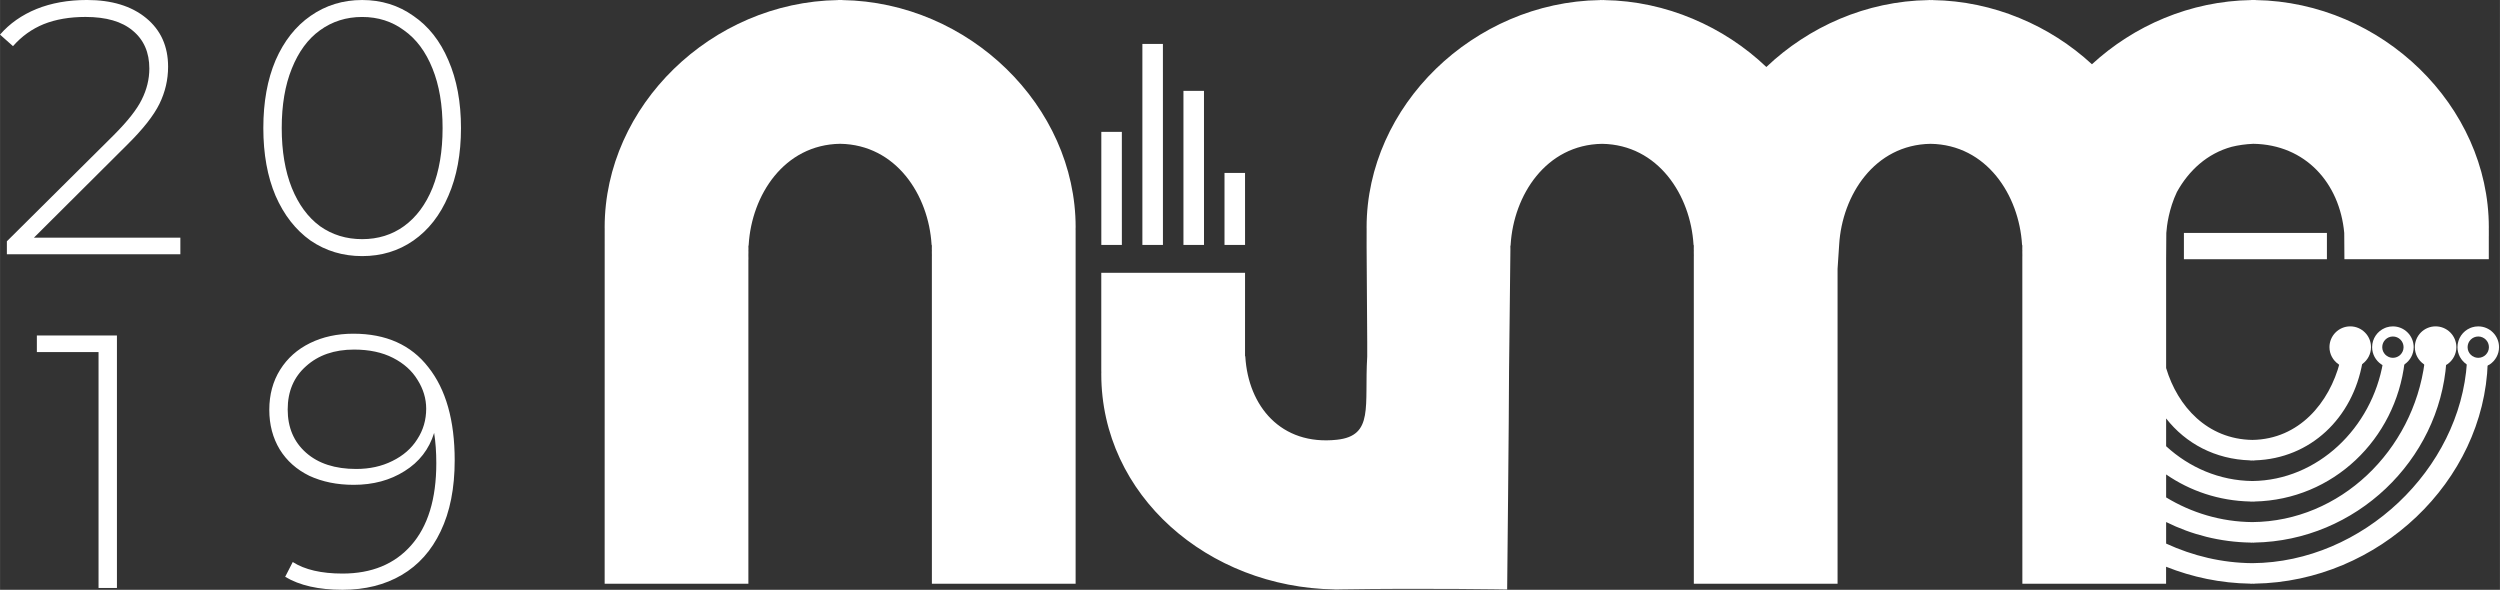 <svg xmlns:rdf="http://www.w3.org/1999/02/22-rdf-syntax-ns#" xmlns="http://www.w3.org/2000/svg" height="2594.3" width="10997" version="1.1" xmlns:cc="http://creativecommons.org/ns#" xmlns:dc="http://purl.org/dc/elements/1.1/" viewBox="0 0 8797.386 2075.457">
<rect x="0" y="0" width="8797.386" height="2075.457" fill="#333333" stroke="none"/>
<defs>
<clipPath id="a">
<path d="m6813 1200h153.05v152h-153.05z"/>
</clipPath>
</defs>
<g fill="#fff" transform="matrix(.957 0 0 .957 2127.6 -.004)">
<path d="m6463.5 1338.4c19.207-13.891 31.801-36.43 31.801-61.902 0-42.117-34.273-76.391-76.391-76.391-42.121 0-76.391 34.273-76.391 76.391 0 26.152 13.27 49.203 33.352 62.973 0 0 14.148 12.391 43.039 12.391 24.785 0 44.551-13.102 44.59-13.461"/>
<path d="m6777.4 1338.4c19.215-13.891 31.789-36.434 31.789-61.902 0-42.121-34.254-76.387-76.402-76.387-42.109 0-76.363 34.266-76.363 76.387 0 26.152 13.242 49.203 33.336 62.969 0 0 14.117 12.391 43.027 12.391 24.77 0 44.531-13.098 44.613-13.457"/>
<path d="m6575.8 1315.8c-21.629 0-39.219-17.602-39.219-39.23 0-21.629 17.59-39.23 39.219-39.23s39.219 17.602 39.219 39.23c0 21.629-17.59 39.23-39.219 39.23zm76.398-39.23c0-42.121-34.281-76.391-76.398-76.391-0.121 0-0.246 0.02-0.41 0.02-7.754 0-15.223 1.211-22.281 3.422-0.41 0.137-0.816 0.328-1.266 0.469-1.797 0.598-3.59 1.219-5.348 1.949-27.629 11.523-47.094 38.793-47.094 70.531 0 26.152 13.262 49.203 33.383 62.973 0 0 18.242 12.391 43.016 12.391s43.016-12.391 43.016-12.391c20.117-13.77 33.383-36.812 33.383-62.973"/>
<g clip-path="url(#a)">
<path fill="#fff" d="m6889.7 1315.8c-21.668 0-39.23-17.602-39.23-39.23 0-21.629 17.562-39.226 39.23-39.226 21.625 0 39.188 17.598 39.188 39.226 0 21.629-17.562 39.23-39.188 39.23zm76.371-39.23c0-42.121-34.277-76.387-76.371-76.387-0.172 0-0.301 0.016-0.426 0.016-7.738 0-15.258 1.211-22.27 3.418-0.426 0.144-0.852 0.336-1.281 0.473-1.793 0.602-3.59 1.223-5.34 1.953-27.609 11.516-47.098 38.785-47.098 70.527 0 26.148 13.25 49.203 33.379 62.973 0 0 18.246 12.391 43.035 12.391 24.742 0 42.992-12.391 42.992-12.391 20.086-13.77 33.379-36.812 33.379-62.973"/>
</g>
<path d="m1208.4 900.75 0.035-0.102h0.305zm-5.062-0.766 2.18-0.039 1.27 0.019zm-680.15 0.664 0.859-0.16 0.152 0.238zm1208.8-64.71c0-446.47-392.7-828.6-858.06-835.63l-0.24-0.304-7.67 0.121-5.05-0.121-2.79 0.141-0.11 0.164c-465.34 7.094-857.98 389.2-857.98 835.63 0 1.809 0.055 3.598 0.117 5.387l-0.133 1305.1h528.52v-1192.3h0.242l-0.148-9.707c-0.051-1.992-0.094-3.961-0.094-5.973 0-3.375 0.086-6.711 0.168-10.066l0.043-2.094-0.211-4.078c0-0.906 0.074-1.789 0.137-2.672 0.074-1.008 0.137-2.012 0.16-3.219l-0.223-12.82 0.863-0.383 0.199-3.297c10.859-181.98 129.88-367.88 336.18-371.04 206.48 3.156 325.49 189.05 336.35 371.04l1.07 3.055-0.219 13.648c0.02 1.004 0.078 2.008 0.156 3.016 0.062 0.883 0.133 1.766 0.133 2.672l-0.211 4.301 0.039 1.871c0.09 3.356 0.172 6.691 0.172 10.066 0 2.012-0.043 3.981-0.09 5.973l0.09 1202h528.52v-1299.7l-0.168-3.477 0.027-1.164c0.07-2.031 0.141-4.082 0.141-6.129"/>
<path d="m5807.3 953.21h525.85v-96.699h-525.85v96.699"/>
<path d="m6848.1 1331.9c-24.867 392.57-382.73 736.17-788.92 738.94-111.32-0.758-219.04-26.707-317.27-71.988v-79.23c93.941 46.66 199.4 73.77 310.85 75.547-0.555 0.043 0.297 0.293 1.402 0.293l5.059-0.129 5.863 0.129 1.234-0.32c373.38-6.281 680.02-302.48 705.99-663.24h-79.742c-42.805 325.79-310.46 585.29-633.39 587.93-115.36-0.941-223.67-33.973-317.27-90.801v-84.41c87.902 60.672 193.96 96.969 309.36 99.539l0.125 0.148 2.766 0.152 5.141-0.129 7.566 0.129 0.258-0.301c288.23-6.379 518.36-228.84 551.73-512.26h-79.23c-41.316 242.49-240.97 434.34-480.45 436.9-121.02-1.293-231.83-49.5-317.27-128v-102.06c72.305 92.371 180.61 150.04 308.21 154.08l0.043 0.102 3.996 0.527c1.02 0 2.039-0.066 3.059-0.148l2.082-0.102 1.957 0.102c0.977 0.082 1.996 0.148 3.019 0.148l3.992-0.629c204.63-6.449 359.82-155.7 395.74-360.92h-83.059c-38.723 148.99-149.92 283.14-321.82 285.77-165.61-2.535-274.89-122.82-317.23-264.28v-400.16l0.68-96.703c1.914-27.098 9.438-88.234 38.98-150.5 43.442-78.828 111.49-141.75 201.57-166.22 24.016-5.922 50.367-9.754 79.359-10.996 191.66 2.934 317.61 144.24 334.36 327.71l0.637 96.703h530.95v-84.758h0.086v-21.742l-0.168-3.477 0.039-1.176c0.043-2.023 0.129-4.07 0.129-6.129 0-446.47-392.63-828.6-857.99-835.64l-0.254-0.293-7.695 0.125-5.059-0.125-2.762 0.145-0.129 0.148c-223.9 3.501-430.9 93.685-585.5 236.02-154.6-142.36-361.5-232.55-585.4-235.93l-0.254-0.293-7.652 0.125-5.059-0.125-2.762 0.145-0.125 0.148c-228.9 3.493-440.3 97.856-596 245.99-155.7-148.15-367.1-242.53-596.1-245.99l-0.25-0.293-7.672 0.125-5.051-0.125-2.781 0.145-0.117 0.148c-465.33 7.102-857.97 389.21-857.97 835.64 0 1.809 0.051 3.598 0.113 5.387l-0.098 64.723 2.254 350.99v9.707c0.051 1.98 0 3.957 0 5.961 0 3.379 0.082 6.719 0 10.07v6.18c0 0.898 0.062 1.789 0 2.668-0.074 0.992 0.023 2.004 0 3.203v16.516c-10.859 181.97 25.613 291.02-111.91 305.67-205.34 21.863-325.49-123.7-336.35-305.67l-1.066-3.047 0.078-305.11h-528.67v361.27l0.183 3.481-0.031 1.176c-0.078 2.023-0.152 4.062-0.152 6.133 0 446.46 392.65 785.02 858.01 792.05l0.25 0.297 7.66-0.129 5.062 0.129 2.781-0.148 0.117-0.148c326.39-4.984 618.65 0.309 618.65 0.309s6.859-659.09 6.859-792.36c0-1.82 0.07-3.609 0-5.398 0 0 5.051-452.3 5.082-453.5l-0.231-12.828 0.867-0.379 0.199-3.305c10.859-181.98 129.87-367.87 336.18-371.03 206.48 3.164 325.49 189.05 336.35 371.03l1.066 3.051-0.215 13.652c0.016 1.012 0.078 2.019 0.148 3.012 0.066 0.887 0.141 1.77 0.141 2.676l-0.211 4.297 0.039 1.875c0.09 3.352 0.172 6.699 0.172 10.07 0 2.004-0.043 3.984-0.102 5.965l0.102 1202h528.52v-1158l5.867-88.617c10.84-181.98 129.86-367.87 336.18-371.03 206.45 3.164 325.47 189.05 336.35 371.03l1.062 3.051-0.211 13.652c0 1.012 0.082 2.019 0.125 3.012 0.086 0.887 0.172 1.77 0.172 2.676l-0.215 4.297 0.043 1.875c0.086 3.352 0.172 6.699 0.172 10.07 0 2.004-0.043 3.984-0.129 5.965l0.129 1202h528.48v-62.426c96.492 38.43 200.97 60.477 309.36 62.125l0.125 0.152 2.766 0.148 5.059-0.129 7.648 0.129 0.258-0.301c457.16-6.906 844.09-376.69 857.61-812.96 0.934-0.398 1.867-0.871 2.762-1.309h-79.402"/>
<path d="m2354.9 636.03h-75.496v264.64h75.547l-0.051-264.64"/>
<path d="m2203.9 334.02h-75.488v566.66h75.578l-0.09-566.66"/>
<path d="m2052.9 161.44h-75.5v739.23h75.594l-0.094-739.23"/>
<path d="m1901.9 485.02h-75.496v415.65h75.566l-0.07-415.65"/>
</g>
<g fill="#fff" transform="matrix(16.082 0 0 16.082 -11205 -6765.7)">
<path d="m736.2 472.71v3.631h-37.964v-2.841l23.362-23.204q4.578-4.578 6.156-7.814 1.657-3.315 1.657-6.788 0-5.288-3.631-8.287-3.552-2.999-10.339-2.999-5.209 0-9.155 1.579-3.867 1.579-6.709 4.814l-2.841-2.526q3.157-3.631 7.972-5.604 4.893-1.973 11.05-1.973 8.129 0 12.944 3.946 4.814 3.946 4.814 10.655 0 4.262-1.894 8.129t-7.103 8.998l-20.363 20.284h32.044z"/>
<path d="m774.05 493.72q10.734 0 16.417 7.34 5.762 7.261 5.762 20.363 0 9.155-3.078 15.549-2.999 6.314-8.524 9.55t-12.944 3.236q-7.814 0-12.549-2.841l1.657-3.236q3.946 2.526 10.892 2.526 9.55 0 14.996-6.156 5.525-6.235 5.525-17.995 0-3.631-0.474-6.63-1.657 5.367-6.472 8.366-4.736 2.999-11.129 2.999-5.446 0-9.708-1.973-4.183-2.052-6.472-5.762-2.289-3.788-2.289-8.682 0-4.972 2.368-8.761t6.551-5.841 9.471-2.052zm0.631 29.598q4.42 0 7.893-1.736 3.552-1.736 5.446-4.736 1.973-2.999 1.973-6.709 0-3.315-1.894-6.314-1.815-2.999-5.367-4.814t-8.524-1.815q-6.472 0-10.497 3.631-4.025 3.552-4.025 9.471t4.025 9.471 10.971 3.552z"/>
<path d="m722.32 494.11v55.249h-4.025v-51.618h-13.496v-3.631h17.522z"/>
<path d="m775.98 476.74q-6.314 0-11.286-3.394-4.893-3.473-7.656-9.787-2.683-6.314-2.683-14.838 0-8.524 2.683-14.838 2.762-6.314 7.656-9.708 4.972-3.473 11.286-3.473 6.314 0 11.208 3.473 4.972 3.394 7.656 9.708 2.762 6.314 2.762 14.838 0 8.524-2.762 14.838-2.683 6.314-7.656 9.787-4.893 3.394-11.208 3.394zm0-3.71q5.209 0 9.155-2.841 4.025-2.92 6.235-8.366 2.21-5.525 2.21-13.102 0-7.577-2.21-13.023-2.21-5.525-6.235-8.366-3.946-2.92-9.155-2.92t-9.234 2.92q-3.946 2.841-6.156 8.366-2.21 5.446-2.21 13.023 0 7.577 2.21 13.102 2.21 5.446 6.156 8.366 4.025 2.841 9.234 2.841z"/>
</g>
</svg>
